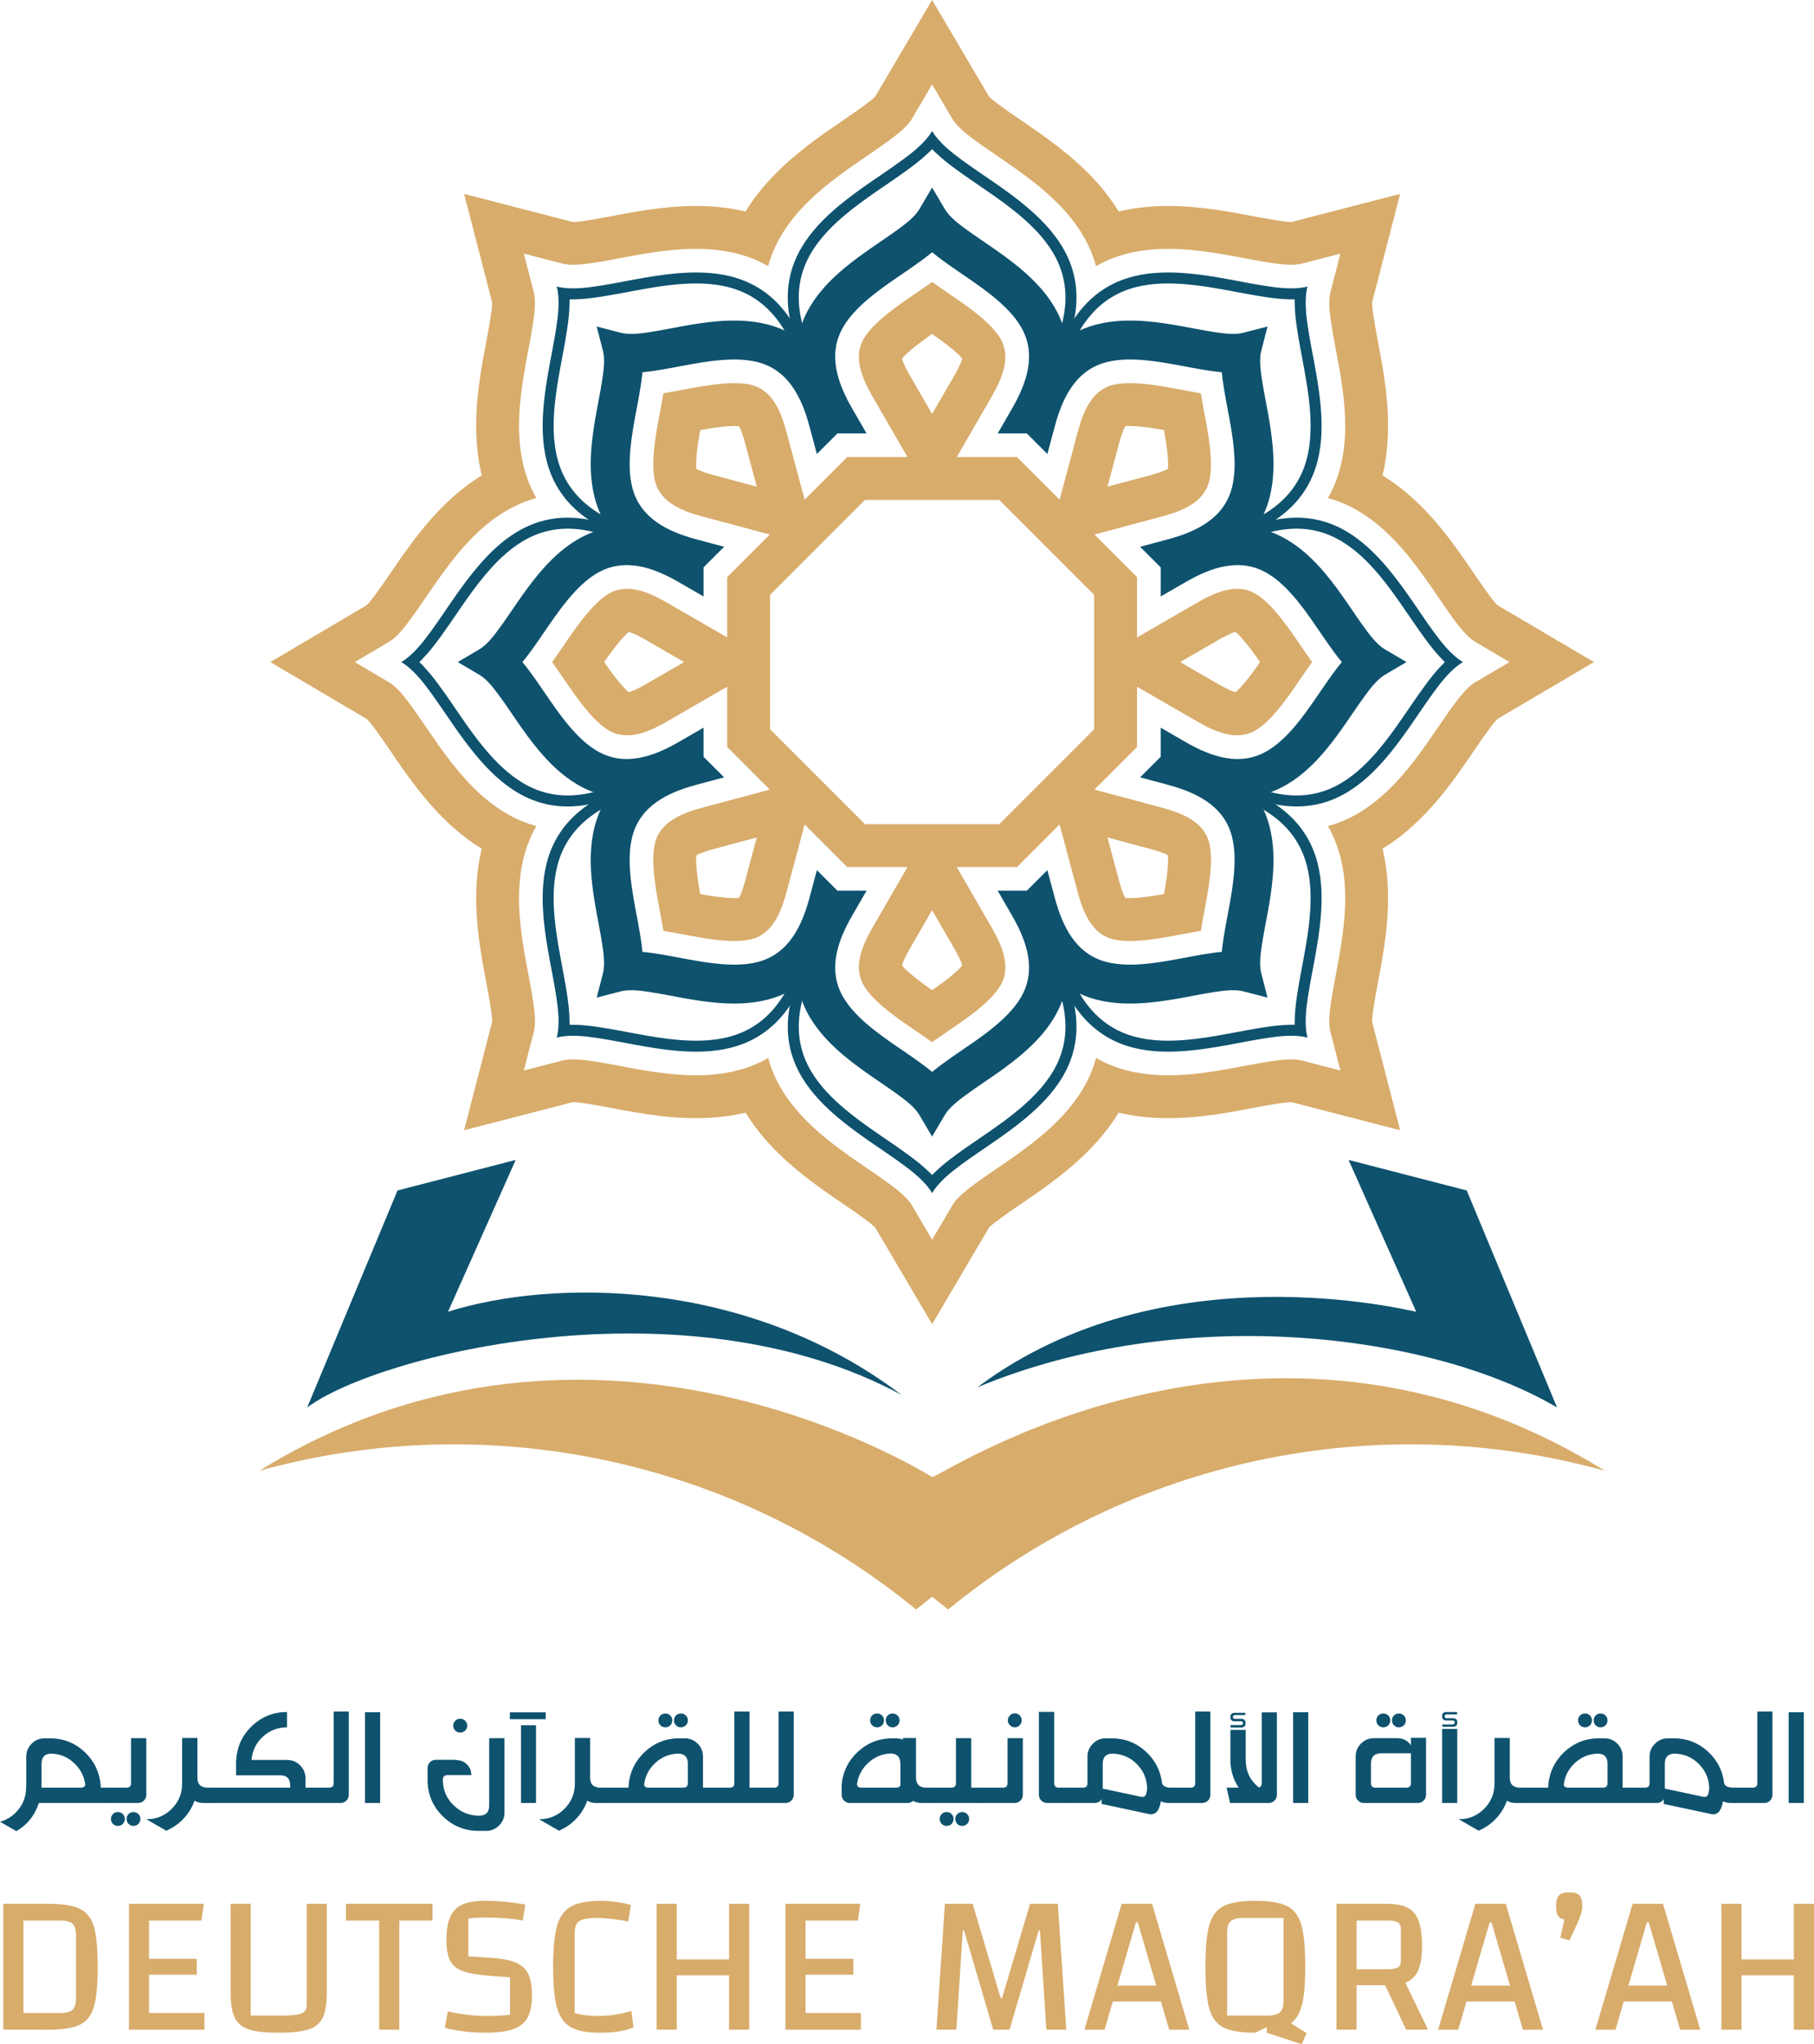 <?xml version="1.0" encoding="UTF-8"?>
<svg xmlns="http://www.w3.org/2000/svg" version="1.1" viewBox="0 0 495.852 558.582">
  <!-- Generator: Adobe Illustrator 28.6.0, SVG Export Plug-In . SVG Version: 1.2.0 Build 709)  -->
  <g>
    <g id="Layer_1">
      <path d="M246.4,381.14c-59.141-31.948-143.203-10.969-162.43,3.462l24.691-59.308,32.303-8.342-18.497,41.478c28.257-8.925,81.517-9.447,123.934,22.71Z" fill="#0e526e" fill-rule="evenodd"/>
      <path d="M259.164,439.801c-1.442-1.18-2.901-2.338-4.371-3.474-1.47,1.136-2.929,2.294-4.371,3.474-50.135-41.042-117.077-55.18-179.525-37.917,92.155-56.953,183.849,1.757,183.896,1.726,1.177.76,89.66-59.965,183.896-1.726-62.448-17.263-129.39-3.125-179.525,37.917h0Z" fill="#d8ac6b" fill-rule="evenodd"/>
      <g>
        <path d="M203.799,57.803c3.593-5.897,8.333-10.895,13.608-15.321,3.314-2.782,6.814-5.315,10.372-7.775,2.73-1.887,5.509-3.716,8.182-5.683.888-.654,2.547-1.818,3.315-2.698L254.793,0l15.517,26.327c.768.88,2.427,2.044,3.315,2.698,2.673,1.967,5.452,3.796,8.182,5.683,3.557,2.459,7.057,4.993,10.372,7.775,5.274,4.426,10.015,9.424,13.608,15.321,6.693-1.624,13.616-1.81,20.456-1.212,4.31.377,8.576,1.06,12.83,1.836,3.265.596,6.523,1.268,9.804,1.767,1.09.166,3.087.516,4.252.437l29.589-7.644-7.644,29.589c-.079,1.166.271,3.162.437,4.252.499,3.281,1.171,6.539,1.767,9.804.776,4.254,1.459,8.52,1.836,12.83.598,6.84.412,13.763-1.212,20.456,5.897,3.593,10.895,8.333,15.321,13.608,2.781,3.314,5.315,6.814,7.774,10.371,1.887,2.73,3.716,5.509,5.683,8.182.654.888,1.818,2.547,2.698,3.315l26.327,15.517-26.327,15.517c-.88.768-2.044,2.427-2.698,3.315-1.967,2.673-3.796,5.452-5.683,8.182-2.459,3.557-4.993,7.057-7.774,10.371-4.426,5.274-9.424,10.015-15.321,13.608,1.624,6.693,1.81,13.616,1.212,20.456-.377,4.31-1.06,8.576-1.836,12.83-.596,3.265-1.268,6.523-1.767,9.804-.166,1.09-.516,3.087-.437,4.252l7.644,29.589-29.589-7.644c-1.166-.079-3.162.271-4.252.437-3.281.499-6.539,1.171-9.804,1.767-4.254.777-8.52,1.459-12.83,1.836-6.84.598-13.763.413-20.456-1.212-3.593,5.897-8.333,10.895-13.608,15.321-3.314,2.781-6.814,5.316-10.371,7.774-2.73,1.887-5.509,3.715-8.182,5.683-.888.654-2.547,1.818-3.315,2.698l-15.517,26.327-15.517-26.327c-.768-.88-2.427-2.044-3.315-2.698-2.673-1.967-5.452-3.796-8.182-5.683-3.557-2.459-7.057-4.993-10.371-7.774-5.274-4.426-10.015-9.424-13.608-15.321-6.693,1.624-13.616,1.81-20.456,1.212-4.31-.377-8.576-1.06-12.83-1.836-3.265-.596-6.523-1.268-9.804-1.767-1.09-.166-3.087-.515-4.252-.437l-29.589,7.644,7.644-29.589c.079-1.166-.271-3.162-.437-4.252-.499-3.281-1.171-6.539-1.767-9.804-.777-4.254-1.459-8.52-1.836-12.83-.598-6.84-.412-13.763,1.212-20.456-5.897-3.593-10.895-8.333-15.321-13.608-2.781-3.314-5.316-6.814-7.774-10.371-1.887-2.73-3.715-5.509-5.683-8.182-.654-.888-1.818-2.547-2.698-3.315l-26.327-15.517,26.327-15.517c.88-.768,2.044-2.427,2.698-3.315,1.967-2.673,3.796-5.452,5.683-8.182,2.459-3.557,4.993-7.057,7.774-10.371,4.426-5.274,9.424-10.015,15.321-13.608-1.624-6.693-1.81-13.616-1.212-20.456.377-4.31,1.06-8.576,1.836-12.83.596-3.265,1.268-6.523,1.767-9.804.166-1.09.516-3.087.437-4.252l-7.644-29.589,29.589,7.644c1.166.079,3.162-.271,4.252-.437,3.281-.499,6.539-1.171,9.804-1.767,4.254-.777,8.52-1.459,12.83-1.836,6.84-.598,13.763-.413,20.456,1.212h0ZM209.981,72.725c.771-2.86,1.965-5.706,3.643-8.521,2.937-4.924,6.946-9.078,11.316-12.746,3.034-2.546,6.246-4.861,9.502-7.111,2.826-1.953,5.697-3.848,8.464-5.884,2.036-1.499,5.015-3.726,6.322-5.943l5.565-9.441,5.565,9.441c1.307,2.217,4.286,4.444,6.322,5.943,2.767,2.036,5.639,3.931,8.464,5.884,3.256,2.251,6.468,4.565,9.502,7.111,4.37,3.667,8.38,7.822,11.316,12.746,1.679,2.815,2.872,5.661,3.643,8.521,2.568-1.477,5.424-2.645,8.601-3.449,5.55-1.403,11.339-1.507,17.015-1.011,3.945.345,7.853.98,11.747,1.69,3.379.617,6.749,1.308,10.146,1.825,2.5.38,6.181.912,8.673.268l10.611-2.741-2.741,10.611c-.644,2.492-.112,6.173.268,8.673.516,3.397,1.208,6.767,1.825,10.146.711,3.894,1.345,7.802,1.69,11.747.496,5.676.392,11.465-1.011,17.015-.803,3.177-1.972,6.034-3.449,8.601,2.86.771,5.706,1.965,8.521,3.643,4.924,2.937,9.078,6.946,12.746,11.316,2.546,3.034,4.861,6.246,7.111,9.502,1.953,2.826,3.848,5.697,5.884,8.464,1.499,2.036,3.726,5.015,5.943,6.322l9.441,5.565-9.441,5.565c-2.217,1.307-4.444,4.286-5.943,6.322-2.036,2.767-3.931,5.639-5.884,8.464-2.251,3.256-4.565,6.468-7.111,9.502-3.667,4.37-7.822,8.38-12.746,11.316-2.815,1.679-5.661,2.872-8.521,3.643,1.477,2.568,2.646,5.424,3.449,8.601,1.403,5.55,1.507,11.339,1.011,17.015-.345,3.945-.98,7.853-1.69,11.747-.617,3.379-1.308,6.749-1.825,10.146-.38,2.5-.912,6.181-.268,8.673l2.741,10.611-10.611-2.741c-2.492-.644-6.173-.112-8.673.268-3.397.516-6.767,1.208-10.146,1.824-3.894.711-7.802,1.345-11.747,1.69-5.676.496-11.465.392-17.015-1.011-3.177-.803-6.034-1.972-8.601-3.449-.771,2.86-1.965,5.706-3.643,8.521-2.937,4.924-6.946,9.078-11.316,12.746-3.034,2.546-6.246,4.861-9.502,7.111-2.826,1.953-5.697,3.848-8.464,5.884-2.036,1.499-5.015,3.726-6.322,5.943l-5.565,9.441-5.565-9.441c-1.307-2.217-4.286-4.444-6.322-5.943-2.767-2.036-5.639-3.931-8.464-5.884-3.256-2.251-6.468-4.565-9.502-7.111-4.37-3.667-8.38-7.822-11.316-12.746-1.679-2.815-2.872-5.661-3.643-8.521-2.568,1.477-5.424,2.645-8.601,3.449-5.55,1.403-11.339,1.507-17.015,1.011-3.945-.345-7.853-.98-11.747-1.69-3.379-.617-6.749-1.308-10.146-1.824-2.5-.38-6.181-.912-8.673-.268l-10.611,2.741,2.741-10.611c.644-2.492.112-6.173-.268-8.673-.516-3.397-1.208-6.767-1.824-10.146-.711-3.894-1.345-7.802-1.69-11.747-.496-5.676-.392-11.465,1.011-17.015.803-3.177,1.972-6.034,3.449-8.601-2.86-.771-5.706-1.965-8.521-3.643-4.924-2.937-9.078-6.946-12.746-11.316-2.546-3.034-4.861-6.246-7.111-9.502-1.953-2.826-3.848-5.697-5.884-8.464-1.499-2.036-3.726-5.015-5.943-6.322l-9.441-5.565,9.441-5.565c2.217-1.307,4.444-4.286,5.943-6.322,2.036-2.767,3.931-5.639,5.884-8.464,2.251-3.256,4.565-6.468,7.111-9.502,3.667-4.37,7.822-8.38,12.746-11.316,2.815-1.679,5.661-2.872,8.521-3.643-1.477-2.568-2.645-5.424-3.449-8.601-1.403-5.55-1.507-11.339-1.011-17.015.345-3.945.98-7.853,1.69-11.747.617-3.379,1.308-6.749,1.824-10.146.38-2.5.912-6.181.268-8.673l-2.741-10.611,10.611,2.741c2.492.644,6.173.112,8.673-.268,3.397-.517,6.767-1.208,10.146-1.825,3.894-.711,7.802-1.345,11.747-1.69,5.676-.496,11.465-.392,17.015,1.011,3.177.803,6.034,1.972,8.601,3.449h0ZM198.774,157.708v16.466l-16.466-9.508c-4.69-2.708-10.735-5.509-15.913-2.421-2.28,1.36-4.307,3.481-6.002,5.501-3.457,4.119-6.319,8.784-9.462,13.166,3.143,4.382,6.005,9.046,9.462,13.166,1.696,2.02,3.723,4.142,6.002,5.501,5.178,3.088,11.223.287,15.913-2.421l16.466-9.508v16.466l11.642,11.643-18.365,4.92c-5.232,1.402-11.487,3.696-12.965,9.541-.651,2.575-.584,5.505-.354,8.134.468,5.357,1.743,10.679,2.619,16,5.321.876,10.643,2.151,16,2.619,2.63.23,5.559.297,8.134-.354,5.845-1.478,8.139-7.733,9.541-12.965l4.92-18.365,11.643,11.642h16.466l-9.508,16.466c-2.708,4.69-5.509,10.735-2.421,15.913,1.36,2.28,3.481,4.307,5.501,6.002,4.12,3.457,8.784,6.319,13.166,9.462,4.382-3.143,9.046-6.005,13.166-9.462,2.02-1.696,4.141-3.723,5.501-6.002,3.088-5.178.287-11.223-2.421-15.913l-9.508-16.466h16.466l11.643-11.642,4.92,18.365c1.402,5.232,3.695,11.487,9.541,12.965,2.575.651,5.505.584,8.134.354,5.357-.468,10.679-1.743,16-2.619.876-5.321,2.151-10.643,2.619-16,.23-2.63.297-5.559-.355-8.134-1.478-5.845-7.733-8.139-12.965-9.541l-18.365-4.92,11.642-11.643v-16.466l16.466,9.508c4.69,2.708,10.735,5.509,15.913,2.421,2.28-1.36,4.307-3.481,6.002-5.501,3.457-4.119,6.319-8.784,9.462-13.166-3.143-4.382-6.005-9.046-9.462-13.166-1.696-2.02-3.723-4.141-6.002-5.501-5.178-3.088-11.223-.287-15.913,2.421l-16.466,9.508v-16.466l-11.642-11.643,18.365-4.92c5.232-1.402,11.487-3.696,12.965-9.541.651-2.575.584-5.505.355-8.134-.468-5.357-1.743-10.679-2.619-16-5.321-.876-10.643-2.151-16-2.619-2.63-.23-5.559-.297-8.134.355-5.845,1.478-8.139,7.733-9.541,12.965l-4.92,18.365-11.643-11.642h-16.466l9.508-16.466c2.708-4.69,5.509-10.735,2.421-15.913-1.36-2.28-3.481-4.307-5.501-6.002-4.119-3.457-8.784-6.319-13.166-9.462-4.382,3.143-9.046,6.005-13.166,9.462-2.02,1.696-4.141,3.723-5.501,6.002-3.088,5.178-.287,11.223,2.421,15.913l9.508,16.466h-16.466l-11.643,11.642-4.92-18.365c-1.402-5.232-3.696-11.487-9.541-12.965-2.575-.651-5.505-.584-8.134-.355-5.357.468-10.679,1.743-16,2.619-.876,5.321-2.151,10.643-2.619,16-.23,2.63-.297,5.559.354,8.134,1.478,5.845,7.733,8.139,12.965,9.541l18.365,4.92-11.642,11.643h0ZM165.149,180.912c1.344,1.943,2.725,3.851,4.22,5.632.602.718,1.611,1.886,2.503,2.599,1.348-.318,3.717-1.638,4.576-2.134l10.56-6.098-10.56-6.098c-.859-.496-3.227-1.816-4.576-2.134-.892.713-1.901,1.881-2.503,2.599-1.495,1.781-2.876,3.69-4.22,5.632h0ZM210.493,167.351v31.911l12.975,12.976,12.976,12.975h36.7l12.975-12.975,12.975-12.976v-36.7l-12.975-12.975-12.975-12.975h-36.7l-12.976,12.975-12.975,12.975v4.789h0ZM206.862,228.843l-11.778,3.155c-.958.257-3.567.999-4.745,1.727-.127,1.135-.014,2.673.068,3.608.202,2.316.575,4.643.999,6.966,2.324.424,4.65.797,6.966.999.935.082,2.473.194,3.608.068.728-1.178,1.47-3.787,1.727-4.745l3.155-11.778h0ZM254.793,248.697l-6.098,10.56c-.496.859-1.815,3.227-2.134,4.576.713.892,1.881,1.901,2.599,2.503,1.781,1.495,3.69,2.876,5.633,4.22,1.943-1.344,3.851-2.725,5.632-4.22.718-.602,1.886-1.611,2.599-2.503-.318-1.348-1.638-3.717-2.134-4.576l-6.098-10.56h0ZM302.724,228.843l3.155,11.778c.257.958.999,3.567,1.727,4.745,1.135.127,2.673.014,3.608-.068,2.316-.202,4.643-.575,6.967-.999.424-2.324.796-4.65.999-6.966.082-.935.195-2.473.068-3.608-1.178-.728-3.787-1.47-4.745-1.727l-11.778-3.155h0ZM322.578,180.912l10.56,6.098c.859.496,3.227,1.815,4.576,2.134.892-.713,1.901-1.881,2.503-2.599,1.495-1.781,2.876-3.69,4.22-5.632-1.344-1.943-2.725-3.852-4.22-5.632-.603-.718-1.611-1.886-2.503-2.599-1.348.318-3.717,1.638-4.576,2.134l-10.56,6.098h0ZM302.724,132.981l11.778-3.155c.958-.257,3.567-.999,4.745-1.727.127-1.135.014-2.673-.068-3.608-.202-2.316-.575-4.643-.999-6.967-2.324-.424-4.65-.796-6.967-.999-.935-.082-2.473-.195-3.608-.068-.728,1.178-1.47,3.787-1.727,4.745l-3.155,11.778h0ZM254.793,113.127l6.098-10.56c.496-.859,1.815-3.227,2.134-4.576-.713-.892-1.881-1.901-2.599-2.503-1.781-1.495-3.69-2.876-5.632-4.22-1.943,1.344-3.851,2.725-5.633,4.22-.718.603-1.886,1.611-2.599,2.503.318,1.348,1.638,3.717,2.134,4.576l6.098,10.56h0ZM206.862,132.981l-3.155-11.778c-.257-.958-.999-3.567-1.727-4.745-1.135-.127-2.673-.014-3.608.068-2.316.203-4.643.575-6.966.999-.424,2.324-.797,4.65-.999,6.967-.082.935-.195,2.473-.068,3.608,1.178.728,3.787,1.47,4.745,1.727l11.778,3.155h0Z" fill="#d8ac6b" fill-rule="evenodd"/>
        <path d="M166.239,144.232c-1.648-2.436-2.923-5.23-3.733-8.435-1.139-4.506-1.214-9.209-.811-13.816.285-3.266.812-6.501,1.4-9.724.519-2.847,1.101-5.685,1.536-8.546.354-2.326.795-5.498.197-7.813l-1.724-6.675,6.675,1.724c2.315.598,5.487.157,7.813-.197,2.861-.435,5.699-1.017,8.546-1.537,3.223-.588,6.459-1.115,9.724-1.4,4.608-.403,9.31-.328,13.816.811,3.204.81,5.998,2.085,8.435,3.733.557-2.888,1.631-5.766,3.324-8.604,2.382-3.995,5.651-7.368,9.196-10.343,2.511-2.107,5.171-4.023,7.866-5.886,2.38-1.646,4.798-3.241,7.129-4.957,1.895-1.395,4.45-3.325,5.664-5.385l3.5-5.939,3.5,5.939c1.214,2.06,3.769,3.991,5.664,5.385,2.331,1.715,4.749,3.311,7.129,4.957,2.695,1.863,5.355,3.778,7.866,5.886,3.545,2.975,6.813,6.349,9.196,10.343,1.693,2.839,2.767,5.716,3.324,8.604,2.436-1.648,5.23-2.923,8.435-3.733,4.506-1.139,9.209-1.214,13.816-.811,3.265.285,6.501.812,9.724,1.4,2.847.52,5.685,1.101,8.546,1.537,2.327.354,5.498.795,7.813.197l6.675-1.724-1.724,6.675c-.598,2.315-.157,5.487.197,7.813.435,2.861,1.017,5.699,1.536,8.546.588,3.223,1.115,6.459,1.4,9.724.403,4.608.328,9.31-.811,13.816-.81,3.204-2.085,5.998-3.733,8.435,2.888.557,5.766,1.631,8.604,3.324,3.995,2.382,7.368,5.65,10.343,9.196,2.107,2.511,4.023,5.171,5.886,7.866,1.645,2.38,3.241,4.798,4.957,7.129,1.395,1.895,3.325,4.45,5.385,5.664l5.939,3.5-5.939,3.5c-2.06,1.214-3.991,3.769-5.385,5.664-1.715,2.331-3.311,4.749-4.957,7.129-1.863,2.695-3.779,5.355-5.886,7.866-2.975,3.545-6.349,6.814-10.343,9.196-2.839,1.693-5.716,2.767-8.604,3.324,1.648,2.437,2.923,5.23,3.733,8.435,1.139,4.506,1.214,9.209.811,13.816-.285,3.265-.812,6.501-1.4,9.724-.519,2.847-1.101,5.685-1.536,8.546-.354,2.327-.795,5.498-.197,7.813l1.724,6.675-6.675-1.724c-2.315-.598-5.487-.157-7.813.197-2.861.435-5.699,1.017-8.546,1.536-3.223.588-6.459,1.115-9.724,1.4-4.608.403-9.31.328-13.816-.811-3.204-.81-5.998-2.085-8.435-3.733-.557,2.888-1.631,5.766-3.324,8.604-2.382,3.995-5.651,7.368-9.196,10.343-2.511,2.107-5.171,4.023-7.866,5.886-2.38,1.646-4.798,3.241-7.129,4.957-1.895,1.395-4.45,3.325-5.664,5.385l-3.5,5.939-3.5-5.939c-1.214-2.06-3.769-3.991-5.664-5.385-2.331-1.715-4.749-3.311-7.129-4.957-2.695-1.863-5.355-3.779-7.866-5.886-3.545-2.975-6.814-6.349-9.196-10.343-1.693-2.839-2.767-5.716-3.324-8.604-2.436,1.648-5.23,2.923-8.435,3.733-4.506,1.139-9.209,1.214-13.816.811-3.265-.285-6.501-.812-9.724-1.4-2.847-.519-5.685-1.101-8.546-1.536-2.327-.354-5.498-.795-7.813-.197l-6.675,1.724,1.724-6.675c.598-2.315.157-5.487-.197-7.813-.435-2.861-1.017-5.699-1.536-8.546-.588-3.223-1.115-6.459-1.4-9.724-.403-4.608-.328-9.31.811-13.816.81-3.204,2.085-5.998,3.733-8.435-2.888-.557-5.765-1.631-8.604-3.324-3.995-2.382-7.368-5.651-10.343-9.196-2.107-2.511-4.023-5.171-5.886-7.866-1.646-2.38-3.241-4.798-4.957-7.129-1.395-1.895-3.325-4.45-5.385-5.664l-5.939-3.5,5.939-3.5c2.06-1.214,3.991-3.769,5.385-5.664,1.715-2.331,3.311-4.749,4.957-7.129,1.863-2.695,3.779-5.355,5.886-7.866,2.975-3.545,6.349-6.814,10.343-9.196,2.839-1.693,5.716-2.767,8.604-3.324h0ZM192.315,155.033v7.953l-6.776-3.913c-6.971-4.025-14.948-6.85-22.452-2.375-2.937,1.752-5.455,4.291-7.642,6.897-3.813,4.544-6.909,9.687-10.423,14.462-.715.972-1.448,1.93-2.219,2.856.771.926,1.504,1.884,2.219,2.856,3.514,4.775,6.61,9.918,10.423,14.462,2.186,2.606,4.705,5.145,7.642,6.897,7.504,4.475,15.481,1.65,22.452-2.375l6.776-3.913v7.953l5.623,5.623-7.558,2.025c-7.775,2.083-15.414,5.726-17.555,14.197-.839,3.318-.823,6.89-.527,10.28.517,5.909,1.964,11.735,2.856,17.596.182,1.193.341,2.389.45,3.589,1.2.109,2.396.269,3.589.45,5.861.892,11.687,2.339,17.596,2.856,3.39.296,6.962.312,10.28-.527,8.47-2.142,12.114-9.78,14.197-17.555l2.025-7.558,5.623,5.623h7.953l-3.913,6.776c-4.025,6.971-6.85,14.948-2.375,22.452,1.752,2.937,4.291,5.455,6.897,7.642,4.544,3.813,9.687,6.909,14.462,10.423.972.715,1.93,1.448,2.856,2.219.926-.771,1.884-1.504,2.856-2.219,4.775-3.514,9.918-6.61,14.462-10.423,2.606-2.186,5.145-4.705,6.897-7.642,4.475-7.504,1.65-15.481-2.375-22.452l-3.913-6.776h7.953l5.623-5.623,2.025,7.558c2.083,7.775,5.727,15.414,14.197,17.555,3.318.839,6.89.823,10.28.527,5.909-.517,11.735-1.964,17.596-2.856,1.193-.182,2.389-.341,3.589-.45.109-1.2.268-2.396.45-3.589.892-5.861,2.339-11.687,2.856-17.596.296-3.39.312-6.962-.527-10.28-2.142-8.47-9.78-12.114-17.555-14.197l-7.558-2.025,5.623-5.623v-7.953l6.776,3.913c6.971,4.025,14.948,6.85,22.452,2.375,2.937-1.752,5.455-4.291,7.642-6.897,3.813-4.544,6.909-9.687,10.423-14.462.715-.972,1.448-1.93,2.219-2.856-.771-.926-1.504-1.884-2.219-2.856-3.514-4.775-6.61-9.918-10.423-14.462-2.186-2.606-4.705-5.145-7.642-6.897-7.504-4.475-15.481-1.65-22.452,2.375l-6.776,3.913v-7.953l-5.623-5.623,7.558-2.025c7.775-2.083,15.414-5.727,17.555-14.197.839-3.318.823-6.89.527-10.28-.517-5.909-1.964-11.735-2.856-17.596-.182-1.193-.341-2.389-.45-3.589-1.2-.109-2.396-.269-3.589-.45-5.861-.892-11.687-2.339-17.596-2.856-3.39-.296-6.962-.312-10.28.527-8.47,2.142-12.114,9.78-14.197,17.555l-2.025,7.558-5.623-5.623h-7.953l3.913-6.776c4.025-6.971,6.85-14.948,2.375-22.452-1.752-2.937-4.291-5.455-6.897-7.642-4.544-3.813-9.687-6.909-14.462-10.423-.972-.715-1.93-1.448-2.856-2.219-.926.771-1.884,1.504-2.856,2.219-4.775,3.514-9.919,6.61-14.462,10.423-2.606,2.186-5.145,4.705-6.897,7.642-4.475,7.504-1.65,15.481,2.375,22.452l3.913,6.776h-7.953l-5.623,5.623-2.025-7.558c-2.083-7.775-5.726-15.414-14.197-17.555-3.318-.839-6.89-.823-10.28-.527-5.909.517-11.735,1.964-17.596,2.856-1.193.182-2.389.341-3.589.45-.109,1.2-.269,2.395-.45,3.589-.892,5.861-2.339,11.687-2.856,17.596-.296,3.39-.312,6.962.527,10.28,2.142,8.47,9.78,12.114,17.555,14.197l7.558,2.025-5.623,5.623h0Z" fill="#0e526e" fill-rule="evenodd"/>
        <path d="M221.555,101.547h3.462l-.469-.813c-5.753-9.965-9.12-21.082-2.798-31.684,2.378-3.987,5.735-7.376,9.272-10.344,5.525-4.637,11.696-8.357,17.492-12.622,1.849-1.361,3.671-2.784,5.319-4.386l.96-.933.96.933c1.648,1.602,3.47,3.025,5.319,4.386,5.796,4.265,11.967,7.986,17.492,12.622,3.538,2.969,6.895,6.357,9.272,10.344,6.323,10.602,2.956,21.719-2.798,31.684l-.469.813h3.462c6.096-10.824,9.143-22.7,2.383-34.035-2.552-4.28-6.123-7.919-9.921-11.107-2.878-2.415-5.934-4.611-9.023-6.746-2.876-1.988-5.804-3.923-8.62-5.995-2.673-1.967-6.161-4.646-8.058-7.866-1.898,3.22-5.385,5.898-8.058,7.866-2.816,2.072-5.743,4.006-8.62,5.995-3.089,2.135-6.145,4.331-9.023,6.746-3.798,3.187-7.369,6.827-9.921,11.107-6.76,11.335-3.713,23.211,2.383,34.035h0Z" fill="#0e526e" fill-rule="evenodd"/>
        <path d="M287.41,101.29l2.448,2.448.243-.907c2.978-11.115,8.458-21.356,20.426-24.382,4.501-1.138,9.271-1.16,13.871-.758,7.185.628,14.179,2.361,21.294,3.443,2.269.345,4.565.627,6.862.659l1.338.019.019,1.338c.033,2.298.314,4.593.659,6.862,1.082,7.114,2.815,14.109,3.443,21.294.402,4.601.38,9.37-.758,13.871-3.026,11.968-13.267,17.447-24.382,20.426l-.907.243,2.448,2.448c11.965-3.343,22.517-9.586,25.752-22.381,1.221-4.831,1.27-9.93.838-14.869-.327-3.743-.936-7.456-1.61-11.15-.628-3.44-1.33-6.878-1.856-10.334-.499-3.282-1.071-7.642-.136-11.26-3.618.935-7.978.363-11.26-.136-3.457-.526-6.894-1.228-10.334-1.856-3.694-.674-7.407-1.283-11.15-1.61-4.939-.432-10.038-.383-14.869.838-12.795,3.235-19.038,13.787-22.381,25.752h0Z" fill="#0e526e" fill-rule="evenodd"/>
        <path d="M334.158,147.674v3.462l.813-.469c9.965-5.753,21.082-9.12,31.684-2.798,3.987,2.378,7.376,5.735,10.344,9.272,4.637,5.525,8.357,11.696,12.622,17.492,1.361,1.849,2.784,3.671,4.386,5.319l.933.96-.933.96c-1.602,1.648-3.025,3.47-4.386,5.319-4.265,5.796-7.986,11.967-12.622,17.492-2.969,3.538-6.357,6.895-10.344,9.272-10.602,6.323-21.719,2.956-31.684-2.798l-.813-.469v3.462c10.824,6.096,22.7,9.143,34.035,2.383,4.28-2.552,7.919-6.123,11.107-9.921,2.415-2.878,4.611-5.934,6.746-9.023,1.988-2.876,3.923-5.804,5.995-8.62,1.967-2.673,4.646-6.161,7.866-8.058-3.22-1.898-5.898-5.385-7.866-8.058-2.072-2.816-4.006-5.743-5.995-8.62-2.135-3.089-4.331-6.145-6.746-9.023-3.187-3.798-6.827-7.369-11.107-9.921-11.335-6.76-23.211-3.713-34.035,2.383h0Z" fill="#0e526e" fill-rule="evenodd"/>
        <path d="M334.416,213.529l-2.448,2.448.907.243c11.115,2.978,21.356,8.458,24.382,20.426,1.138,4.501,1.16,9.271.758,13.871-.628,7.185-2.361,14.18-3.443,21.294-.345,2.269-.627,4.565-.659,6.862l-.019,1.338-1.338.019c-2.298.033-4.593.314-6.862.659-7.114,1.082-14.109,2.815-21.294,3.443-4.601.402-9.371.38-13.871-.758-11.968-3.026-17.447-13.267-20.426-24.382l-.243-.906-2.448,2.448c3.343,11.965,9.586,22.517,22.381,25.752,4.831,1.221,9.93,1.27,14.869.838,3.743-.327,7.456-.936,11.15-1.61,3.44-.628,6.878-1.33,10.334-1.856,3.281-.499,7.642-1.071,11.26-.136-.935-3.618-.363-7.978.136-11.26.526-3.457,1.228-6.894,1.856-10.334.674-3.694,1.283-7.407,1.61-11.15.432-4.939.383-10.038-.838-14.869-3.235-12.795-13.787-19.038-25.752-22.381h0Z" fill="#0e526e" fill-rule="evenodd"/>
        <path d="M288.031,260.277h-3.462l.469.813c5.753,9.965,9.12,21.082,2.798,31.684-2.378,3.987-5.735,7.376-9.272,10.344-5.525,4.637-11.696,8.357-17.492,12.622-1.849,1.361-3.671,2.784-5.319,4.386l-.96.933-.96-.933c-1.648-1.602-3.47-3.025-5.319-4.386-5.796-4.265-11.967-7.986-17.492-12.622-3.538-2.969-6.895-6.357-9.272-10.344-6.323-10.602-2.956-21.719,2.798-31.684l.469-.813h-3.462c-6.096,10.824-9.143,22.7-2.383,34.035,2.552,4.28,6.123,7.919,9.921,11.107,2.878,2.415,5.934,4.611,9.023,6.746,2.876,1.988,5.804,3.923,8.62,5.995,2.673,1.967,6.161,4.646,8.058,7.866,1.898-3.22,5.385-5.898,8.058-7.866,2.816-2.072,5.743-4.006,8.62-5.995,3.089-2.135,6.145-4.331,9.023-6.746,3.798-3.187,7.369-6.827,9.921-11.107,6.76-11.335,3.713-23.211-2.383-34.035h0Z" fill="#0e526e" fill-rule="evenodd"/>
        <path d="M222.177,260.535l-2.448-2.448-.243.906c-2.978,11.115-8.458,21.357-20.426,24.382-4.501,1.138-9.271,1.16-13.871.758-7.185-.628-14.18-2.361-21.294-3.443-2.269-.345-4.564-.627-6.862-.659l-1.338-.019-.019-1.338c-.033-2.298-.314-4.593-.659-6.862-1.082-7.114-2.815-14.109-3.443-21.294-.402-4.601-.38-9.37.758-13.871,3.026-11.968,13.267-17.447,24.382-20.426l.906-.243-2.448-2.448c-11.965,3.343-22.517,9.586-25.752,22.381-1.221,4.831-1.27,9.93-.838,14.869.327,3.743.936,7.456,1.61,11.15.628,3.44,1.33,6.878,1.856,10.334.499,3.282,1.071,7.642.136,11.26,3.618-.935,7.978-.363,11.26.136,3.457.526,6.894,1.228,10.334,1.856,3.694.674,7.407,1.283,11.15,1.61,4.939.432,10.038.383,14.869-.838,12.795-3.235,19.038-13.787,22.381-25.752h0Z" fill="#0e526e" fill-rule="evenodd"/>
        <path d="M175.428,214.15v-3.462l-.813.469c-9.965,5.753-21.082,9.12-31.684,2.798-3.987-2.378-7.376-5.735-10.344-9.272-4.637-5.525-8.357-11.696-12.622-17.492-1.361-1.849-2.784-3.671-4.386-5.319l-.933-.96.933-.96c1.602-1.648,3.025-3.47,4.386-5.319,4.265-5.796,7.986-11.967,12.622-17.492,2.969-3.538,6.357-6.895,10.344-9.272,10.602-6.323,21.719-2.956,31.684,2.798l.813.469v-3.462c-10.824-6.096-22.7-9.143-34.035-2.383-4.28,2.552-7.919,6.123-11.107,9.921-2.415,2.878-4.611,5.934-6.746,9.023-1.988,2.876-3.923,5.804-5.995,8.62-1.967,2.673-4.646,6.161-7.866,8.058,3.22,1.898,5.898,5.385,7.866,8.058,2.072,2.816,4.006,5.743,5.995,8.62,2.135,3.088,4.331,6.145,6.746,9.023,3.187,3.798,6.827,7.369,11.107,9.921,11.335,6.76,23.211,3.713,34.035-2.383h0Z" fill="#0e526e" fill-rule="evenodd"/>
        <path d="M175.171,148.296l2.448-2.448-.906-.243c-11.115-2.978-21.357-8.458-24.382-20.426-1.138-4.501-1.16-9.271-.758-13.871.628-7.185,2.361-14.179,3.443-21.294.345-2.269.627-4.565.659-6.862l.019-1.338,1.338-.019c2.298-.033,4.593-.314,6.862-.659,7.114-1.082,14.109-2.815,21.294-3.443,4.601-.402,9.37-.38,13.871.758,11.968,3.026,17.447,13.267,20.426,24.382l.243.907,2.448-2.448c-3.343-11.965-9.586-22.517-22.381-25.752-4.831-1.221-9.93-1.27-14.869-.838-3.743.327-7.456.936-11.15,1.61-3.44.628-6.877,1.33-10.334,1.856-3.282.499-7.642,1.071-11.26.136.935,3.618.363,7.978-.136,11.26-.526,3.457-1.228,6.894-1.856,10.334-.674,3.694-1.283,7.407-1.61,11.15-.432,4.939-.383,10.038.838,14.869,3.235,12.795,13.787,19.038,25.752,22.381h0Z" fill="#0e526e" fill-rule="evenodd"/>
      </g>
      <path d="M425.617,384.602c-34.305-20.249-102.267-28.862-158.447-5.526,50.862-38.1,118.304-20.812,119.951-20.645l-18.497-41.478,32.303,8.342,24.691,59.308Z" fill="#0e526e" fill-rule="evenodd"/>
      <g>
        <path d="M29.155,492.667H10.617c-1.073,3.365-3.119,5.933-6.135,7.702l-4.482-2.567c2.088-.581,3.8-1.733,5.135-3.459,1.334-1.727,2.001-3.691,2.001-5.896v-.044h.043v-8.398c0-1.363.485-2.538,1.458-3.524.971-.986,2.154-1.479,3.546-1.479h1.74c3.568.059,6.643,1.306,9.226,3.742,2.582,2.437,4.032,5.425,4.351,8.964v.174c0,.059.007.16.022.305.014.146.021.247.021.305h1.61v4.178ZM11.357,488.489h10.749c.696,0,1.102-.275,1.218-.826-.319-2.35-1.364-4.337-3.133-5.962-1.77-1.624-3.844-2.465-6.222-2.523-1.741.029-2.611.957-2.611,2.784v6.527Z" fill="#0e526e"/>
        <path d="M37.771,492.667h-9.53v-4.178h6.31c.841,0,1.262-.405,1.262-1.218v-12.315h4.178v15.491c0,.609-.218,1.132-.653,1.567-.435.435-.958.652-1.566.652ZM32.245,498.933c-.552,0-1.009-.182-1.371-.544-.363-.363-.544-.82-.544-1.371,0-.522.181-.965.544-1.327.362-.363.819-.544,1.371-.544.522,0,.964.181,1.327.544s.544.805.544,1.327c0,.551-.182,1.008-.544,1.371-.363.362-.805.544-1.327.544ZM38.38,497.018c0,.551-.189,1.008-.565,1.371-.377.362-.827.544-1.349.544s-.965-.182-1.327-.544-.544-.82-.544-1.371c0-.522.181-.965.544-1.327.362-.363.805-.544,1.327-.544s.972.181,1.349.544c.376.362.565.805.565,1.327Z" fill="#0e526e"/>
        <path d="M58.789,492.667h-3.307c-.812,0-1.582-.202-2.306-.609-.668,1.856-1.675,3.496-3.024,4.917s-2.923,2.509-4.721,3.264l-5.353-3.089v-.044c2.698,0,4.989-.95,6.875-2.851,1.885-1.899,2.828-4.184,2.828-6.854v-12.488h4.178v10.922c.028,1.771.972,2.654,2.828,2.654h2.002v4.178Z" fill="#0e526e"/>
        <path d="M85.376,492.667h-27.458v-4.178h21.409v-.609c0-1.855-.929-2.784-2.785-2.784h-12.01v-4.178h.043c.203-3.655,1.639-6.752,4.308-9.29s5.846-3.808,9.53-3.808h.043v4.177h-.043c-2.523,0-4.714.856-6.571,2.567-1.856,1.713-2.887,3.83-3.089,6.354h9.748c1.392,0,2.574.493,3.546,1.479.972.986,1.458,2.161,1.458,3.524v2.567h1.871v4.178Z" fill="#0e526e"/>
        <path d="M93.122,492.667h-8.268v-4.178h5.091c.841,0,1.262-.405,1.262-1.218v-19.582h4.134v22.758c0,.609-.217,1.132-.653,1.567-.435.435-.957.652-1.566.652Z" fill="#0e526e"/>
        <path d="M103.914,492.667h-4.134v-24.804h4.134v24.804Z" fill="#0e526e"/>
        <path d="M132.894,500.282h-2.219c-3.742-.029-6.948-1.349-9.617-3.96-2.669-2.611-4.062-5.772-4.177-9.486v-3.698c0-.639.217-1.176.652-1.61.436-.436.958-.653,1.567-.653h5.265v.044c1.305,0,2.335.349,3.089,1.044.754.696,1.175,1.393,1.262,2.089l.174,1.001h-6.571c-.841,0-1.262.421-1.262,1.262v.131c0,2.641.958,4.903,2.872,6.788,1.915,1.886,4.206,2.857,6.875,2.916h.131c1.856,0,2.785-.943,2.785-2.829v-18.363h4.178v20.365c0,1.363-.494,2.531-1.479,3.503-.987.972-2.162,1.458-3.525,1.458ZM127.716,471.562c0,.522-.189.965-.565,1.327-.377.363-.827.544-1.349.544s-.972-.181-1.349-.544c-.377-.362-.565-.805-.565-1.327,0-.551.188-1.008.565-1.371.377-.362.827-.544,1.349-.544s.972.182,1.349.544c.376.363.565.82.565,1.371Z" fill="#0e526e"/>
        <path d="M149.169,469.778h-9.791v-1.871h9.791v1.871ZM146.515,492.667h-4.09v-21.235h4.09v21.235Z" fill="#0e526e"/>
        <path d="M166.14,492.667h-3.307c-.812,0-1.582-.202-2.306-.609-.668,1.856-1.675,3.496-3.024,4.917s-2.923,2.509-4.721,3.264l-5.353-3.089v-.044c2.698,0,4.989-.95,6.875-2.851,1.885-1.899,2.828-4.184,2.828-6.854v-12.488h4.178v10.922c.028,1.771.972,2.654,2.828,2.654h2.002v4.178Z" fill="#0e526e"/>
        <path d="M194.903,492.667h-29.633v-4.178h6.527c.029-.145.043-.348.043-.609v-.174c.319-3.539,1.777-6.527,4.374-8.964,2.596-2.437,5.679-3.684,9.247-3.742h1.74c1.363,0,2.531.486,3.503,1.458.972.972,1.458,2.153,1.458,3.546v8.485h2.741v4.178ZM188.028,487.227v-5.266c0-1.827-.871-2.755-2.611-2.784-2.408.059-4.497.899-6.266,2.523-1.77,1.625-2.8,3.612-3.089,5.962.087.551.493.826,1.218.826h9.486c.841,0,1.262-.42,1.262-1.262ZM181.892,471.997c-.551,0-1.008-.181-1.371-.544-.363-.362-.544-.819-.544-1.37,0-.522.181-.964.544-1.327s.819-.544,1.371-.544c.522,0,.964.182,1.327.544.362.363.544.805.544,1.327,0,.551-.182,1.008-.544,1.37s-.805.544-1.327.544ZM188.028,470.083c0,.551-.189,1.008-.566,1.37-.377.363-.827.544-1.349.544s-.965-.181-1.327-.544c-.363-.362-.544-.819-.544-1.37,0-.522.181-.964.544-1.327.362-.362.805-.544,1.327-.544s.972.182,1.349.544c.376.363.566.805.566,1.327Z" fill="#0e526e"/>
        <path d="M207.043,492.667h-12.663v-4.178h5.091c.841,0,1.262-.405,1.262-1.218v-19.582h4.134v20.8h2.176v4.178Z" fill="#0e526e"/>
        <path d="M214.746,492.667h-8.268v-4.178h5.091c.841,0,1.262-.405,1.262-1.218v-19.582h4.134v22.758c0,.609-.217,1.132-.653,1.567-.435.435-.957.652-1.566.652Z" fill="#0e526e"/>
        <path d="M254.605,492.667h-2.785c-.783,0-1.523-.188-2.219-.565-.435.377-.929.565-1.479.565h-15.839c-.609,0-1.131-.218-1.567-.652-.435-.436-.652-.958-.652-1.567v-2.784c.319-3.51,1.762-6.477,4.33-8.899,2.567-2.422,5.62-3.677,9.16-3.764h1.349c.638,0,1.276.116,1.915.348v-.435h3.568v10.748c0,1.886.942,2.828,2.829,2.828h1.392v4.178ZM246.12,487.793v-5.831c0-1.798-.856-2.741-2.567-2.828-2.379.087-4.446.936-6.201,2.546-1.755,1.61-2.792,3.59-3.111,5.939.116.581.522.87,1.218.87h9.486c.667,0,1.059-.231,1.175-.696ZM239.767,471.997c-.551,0-1.008-.181-1.371-.544-.363-.362-.544-.819-.544-1.37,0-.522.181-.964.544-1.327s.819-.544,1.371-.544c.522,0,.964.182,1.327.544.362.363.544.805.544,1.327,0,.551-.182,1.008-.544,1.37-.363.363-.805.544-1.327.544ZM245.902,470.083c0,.551-.189,1.008-.566,1.37-.377.363-.827.544-1.349.544s-.964-.181-1.327-.544c-.363-.362-.544-.819-.544-1.37,0-.522.181-.964.544-1.327.363-.362.805-.544,1.327-.544s.972.182,1.349.544c.377.363.566.805.566,1.327Z" fill="#0e526e"/>
        <path d="M268.748,492.667h-15.013v-4.178h6.31c.84,0,1.262-.405,1.262-1.218v-12.315h4.178v13.533h3.264v4.178ZM258.783,498.933c-.553,0-1.01-.182-1.371-.544-.363-.363-.545-.82-.545-1.371,0-.522.182-.965.545-1.327.361-.363.818-.544,1.371-.544.521,0,.963.181,1.326.544.363.362.545.805.545,1.327,0,.551-.182,1.008-.545,1.371-.363.362-.805.544-1.326.544ZM264.918,497.018c0,.551-.189,1.008-.566,1.371-.377.362-.826.544-1.348.544s-.965-.182-1.328-.544c-.363-.363-.543-.82-.543-1.371,0-.522.18-.965.543-1.327.363-.363.805-.544,1.328-.544s.971.181,1.348.544c.377.362.566.805.566,1.327Z" fill="#0e526e"/>
        <path d="M277.363,492.667h-9.529v-4.178h6.31c.841,0,1.262-.405,1.262-1.218v-12.315h4.178v15.491c0,.609-.218,1.132-.653,1.567s-.957.652-1.566.652ZM278.713,471.432c-.349.378-.783.565-1.306.565s-.973-.188-1.35-.565c-.377-.377-.565-.826-.565-1.349s.188-.972.565-1.35c.377-.376.827-.565,1.35-.565s.964.189,1.327.565c.362.378.544.827.544,1.35s-.189.972-.565,1.349Z" fill="#0e526e"/>
        <path d="M292.637,492.667h-6.396c-.639,0-1.175-.218-1.61-.652-.435-.436-.652-.958-.652-1.567v-22.671h4.177v19.451c0,.842.421,1.262,1.263,1.262h3.22v4.178Z" fill="#0e526e"/>
        <path d="M320.922,492.667h-1.523c-.667,0-1.363-.145-2.088-.436-.116.755-.334,1.494-.653,2.22h-.043c-.204.464-.537.819-1.001,1.066-.465.246-.958.312-1.479.195l-13.011-2.785v-1.305c-.436.696-1.074,1.044-1.915,1.044h-7.137v-4.178h3.917c.812,0,1.232-.362,1.262-1.088v-7.397c0-1.363.493-2.538,1.479-3.524.985-.986,2.16-1.479,3.524-1.479h1.74c3.539.029,6.607,1.233,9.204,3.611,2.596,2.38,4.083,5.31,4.46,8.79.377.726,1.189,1.088,2.437,1.088h.827v4.178ZM301.428,488.751l10.443,2.219c.812.174,1.305-.145,1.479-.957l.218-1.132c0-2.639-.922-4.902-2.764-6.788-1.843-1.886-4.084-2.856-6.723-2.915-1.771.029-2.654.957-2.654,2.784v6.789Z" fill="#0e526e"/>
        <path d="M328.624,492.667h-8.268v-4.178h5.091c.842,0,1.262-.405,1.262-1.218v-19.582h4.135v22.758c0,.609-.218,1.132-.653,1.567s-.957.652-1.566.652Z" fill="#0e526e"/>
        <path d="M346.813,492.667h-10.574l-.957-4.178h3.307c-1.422-2.146-2.176-4.539-2.263-7.18v-8.616h4.178v8.181c0,3.104,1.203,5.629,3.611,7.572.522-.146.783-.551.783-1.219v-19.32h4.134v22.54c0,.609-.217,1.132-.652,1.567s-.957.652-1.566.652ZM339.416,472.041h-3.046v-.652h2.785c.405,0,.608-.175.608-.522v-.044c0-.318-.203-.479-.608-.479h-1.784c-.291,0-.537-.094-.74-.282s-.305-.414-.305-.675v-.392c0-.262.102-.485.305-.675.203-.188.449-.282.74-.282h3.046v.608h-2.829c-.377,0-.565.175-.565.522s.188.522.565.522h1.828c.29,0,.536.095.739.282.203.189.305.429.305.719v.392c0,.261-.102.485-.305.674-.203.189-.449.283-.739.283Z" fill="#0e526e"/>
        <path d="M357.604,492.667h-4.134v-24.804h4.134v24.804Z" fill="#0e526e"/>
        <path d="M387.586,492.667h-14.795c-.609,0-1.131-.218-1.566-.652-.435-.436-.652-.958-.652-1.567v-10.53c0-1.363.493-2.53,1.479-3.503.985-.972,2.16-1.458,3.524-1.458h6.223c1.77,0,3.061.668,3.873,2.002v-2.089h4.134v15.578c0,.609-.218,1.132-.652,1.567-.436.435-.958.652-1.567.652ZM385.672,487.227v-8.137h-8.094c-1.887,0-2.829.942-2.829,2.828v5.309c0,.842.421,1.262,1.263,1.262h8.398c.841,0,1.262-.42,1.262-1.262ZM378.144,471.997c-.552,0-1.008-.181-1.371-.544s-.544-.819-.544-1.37c0-.522.182-.964.544-1.327.363-.362.819-.544,1.371-.544.522,0,.964.182,1.327.544.362.363.544.805.544,1.327,0,.551-.182,1.008-.544,1.37s-.805.544-1.327.544ZM384.279,470.083c0,.551-.189,1.008-.565,1.37-.378.363-.827.544-1.35.544s-.965-.181-1.327-.544c-.363-.362-.544-.819-.544-1.37,0-.522.181-.964.544-1.327s.806-.544,1.327-.544.972.182,1.35.544c.376.363.565.805.565,1.327Z" fill="#0e526e"/>
        <path d="M397.29,471.823h-3.046v-.609h2.785c.406,0,.609-.188.609-.565v-.043c0-.319-.203-.479-.609-.479h-1.784c-.29,0-.537-.087-.739-.261-.203-.174-.305-.406-.305-.696v-.392c0-.261.102-.485.305-.675.202-.188.449-.282.739-.282h3.046v.652h-2.828c-.377,0-.565.174-.565.522s.188.522.565.522h1.827c.29,0,.537.087.74.261.202.174.305.421.305.739v.349c0,.29-.103.522-.305.696-.203.174-.45.261-.74.261ZM398.335,492.667h-4.134v-20.234h4.134v20.234Z" fill="#0e526e"/>
        <path d="M417.524,492.667h-3.307c-.812,0-1.582-.202-2.307-.609-.667,1.856-1.675,3.496-3.024,4.917-1.349,1.421-2.923,2.509-4.721,3.264l-5.353-3.089v-.044c2.698,0,4.989-.95,6.875-2.851,1.886-1.899,2.829-4.184,2.829-6.854v-12.488h4.177v10.922c.029,1.771.972,2.654,2.829,2.654h2.001v4.178Z" fill="#0e526e"/>
        <path d="M446.288,492.667h-29.634v-4.178h6.527c.028-.145.043-.348.043-.609v-.174c.319-3.539,1.777-6.527,4.373-8.964,2.597-2.437,5.679-3.684,9.247-3.742h1.741c1.363,0,2.53.486,3.503,1.458.972.972,1.457,2.153,1.457,3.546v8.485h2.742v4.178ZM439.412,487.227v-5.266c0-1.827-.87-2.755-2.61-2.784-2.408.059-4.497.899-6.267,2.523-1.77,1.625-2.8,3.612-3.09,5.962.088.551.493.826,1.219.826h9.486c.841,0,1.262-.42,1.262-1.262ZM433.276,471.997c-.551,0-1.008-.181-1.37-.544-.363-.362-.544-.819-.544-1.37,0-.522.181-.964.544-1.327s.819-.544,1.37-.544c.522,0,.965.182,1.327.544s.544.805.544,1.327c0,.551-.181,1.008-.544,1.37-.362.363-.805.544-1.327.544ZM439.412,470.083c0,.551-.188,1.008-.565,1.37-.377.363-.827.544-1.349.544s-.965-.181-1.327-.544c-.363-.362-.544-.819-.544-1.37,0-.522.181-.964.544-1.327s.805-.544,1.327-.544.972.182,1.349.544c.377.363.565.805.565,1.327Z" fill="#0e526e"/>
        <path d="M474.572,492.667h-1.523c-.667,0-1.363-.145-2.088-.436-.116.755-.334,1.494-.653,2.22h-.043c-.204.464-.537.819-1.001,1.066-.465.246-.958.312-1.479.195l-13.011-2.785v-1.305c-.436.696-1.074,1.044-1.915,1.044h-7.137v-4.178h3.917c.812,0,1.232-.362,1.262-1.088v-7.397c0-1.363.493-2.538,1.479-3.524.985-.986,2.16-1.479,3.524-1.479h1.74c3.539.029,6.607,1.233,9.204,3.611,2.596,2.38,4.083,5.31,4.46,8.79.377.726,1.189,1.088,2.437,1.088h.827v4.178ZM455.078,488.751l10.443,2.219c.812.174,1.305-.145,1.479-.957l.218-1.132c0-2.639-.922-4.902-2.764-6.788-1.843-1.886-4.084-2.856-6.723-2.915-1.771.029-2.654.957-2.654,2.784v6.789Z" fill="#0e526e"/>
        <path d="M482.274,492.667h-8.268v-4.178h5.091c.842,0,1.262-.405,1.262-1.218v-19.582h4.135v22.758c0,.609-.218,1.132-.653,1.567s-.957.652-1.566.652Z" fill="#0e526e"/>
        <path d="M493.066,492.667h-4.134v-24.804h4.134v24.804Z" fill="#0e526e"/>
      </g>
      <g>
        <path d="M13.23,520.225c3.852,0,6.714.45,8.585,1.349,1.871.899,3.155,2.531,3.852,4.897.696,2.366,1.045,6.026,1.045,10.979,0,4.917-.349,8.558-1.045,10.924-.697,2.366-1.981,3.999-3.852,4.897-1.871.899-4.733,1.349-8.585,1.349H.903v-34.395h12.327ZM6.407,550.053h10.07c1.614,0,2.733-.293,3.357-.881.624-.586.936-1.632.936-3.137v-17.225c0-1.504-.312-2.55-.936-3.137-.624-.587-1.743-.881-3.357-.881H6.407v25.26Z" fill="#d8ac6b"/>
        <path d="M40.746,550.053h15.133v4.567h-20.637v-34.395h20.472l-.66,4.567h-14.308v10.456h13.042v4.348h-13.042v10.456Z" fill="#d8ac6b"/>
        <path d="M67.931,554.51c-1.835-.623-3.109-1.714-3.825-3.274-.715-1.559-1.073-3.897-1.073-7.016v-23.994h5.503v30.542h7.924c2.054,0,3.595-.082,4.623-.247,1.027-.165,1.742-.449,2.146-.854.403-.403.605-1.008.605-1.815v-27.626h5.503v23.994c0,3.118-.358,5.457-1.073,7.016-.715,1.561-1.991,2.651-3.825,3.274-1.835.624-4.586.936-8.255.936s-6.42-.312-8.254-.936Z" fill="#d8ac6b"/>
        <path d="M109.149,554.62h-5.503v-29.827h-9.08v-4.567h23.663v4.567h-9.08v29.827Z" fill="#d8ac6b"/>
        <path d="M127.558,550.52c1.962.239,3.843.357,5.641.357,1.871,0,3.943-.11,6.218-.33v-10.235l-5.228-.386c-3.375-.256-5.907-.688-7.594-1.293-1.688-.605-2.871-1.56-3.549-2.861-.679-1.303-1.018-3.183-1.018-5.642,0-2.641.339-4.741,1.018-6.301.678-1.559,1.779-2.687,3.302-3.384,1.522-.697,3.568-1.046,6.136-1.046,3.705,0,7.41.349,11.116,1.046l-.715,4.347c-2.936-.55-6.292-.825-10.071-.825-1.871,0-3.467.092-4.788.275v10.346l6.108.385c2.935.185,5.209.615,6.824,1.294,1.614.679,2.76,1.725,3.439,3.137.678,1.412,1.018,3.366,1.018,5.86,0,2.568-.404,4.587-1.21,6.054-.808,1.468-2.128,2.522-3.962,3.164-1.835.642-4.348.963-7.54.963-3.889,0-7.594-.44-11.116-1.32l.826-4.513c1.467.367,3.182.67,5.146.908Z" fill="#d8ac6b"/>
        <path d="M168.968,555.115c-1.468.221-3.192.33-5.173.33-3.486,0-6.108-.522-7.87-1.568-1.761-1.045-2.991-2.824-3.687-5.338-.697-2.513-1.045-6.209-1.045-11.089,0-4.916.357-8.64,1.073-11.171.716-2.531,2-4.311,3.853-5.338,1.852-1.027,4.595-1.541,8.227-1.541,1.247,0,2.669.11,4.265.33,1.596.22,2.871.495,3.825.825l-.715,4.513c-1.285-.293-2.771-.531-4.458-.715-1.688-.184-3.063-.275-4.127-.275-2.238,0-3.807.275-4.705.825-.899.551-1.348,1.67-1.348,3.357v21.792c1.871.55,4.053.825,6.549.825,2.861,0,5.851-.458,8.97-1.376l.55,4.513c-1.32.515-2.715.881-4.182,1.101Z" fill="#d8ac6b"/>
        <path d="M204.793,520.225v34.395h-5.503v-14.858h-14.308v14.858h-5.503v-34.395h5.503v15.188h14.308v-15.188h5.503Z" fill="#d8ac6b"/>
        <path d="M220.202,550.053h15.133v4.567h-20.637v-34.395h20.472l-.66,4.567h-14.308v10.456h13.042v4.348h-13.042v10.456Z" fill="#d8ac6b"/>
        <path d="M258.283,520.225h7.595l7.649,25.755h.385l7.649-25.755h7.594l2.312,34.395h-5.448l-1.761-27.13h-.33l-7.979,27.13h-4.457l-7.979-27.13h-.331l-1.761,27.13h-5.448l2.312-34.395Z" fill="#d8ac6b"/>
        <path d="M317.332,546.916h-13.152l-2.257,7.704h-5.503l10.181-34.395h8.31l10.182,34.395h-5.504l-2.256-7.704ZM316.066,542.568l-5.063-17.279h-.495l-5.062,17.279h10.621Z" fill="#d8ac6b"/>
        <path d="M357.175,555.556l-1.376,3.026-9.521-3.137v-1.541l-3.137,1.541c-3.889,0-6.778-.468-8.667-1.403-1.891-.936-3.192-2.649-3.907-5.146-.716-2.494-1.073-6.31-1.073-11.446s.357-8.951,1.073-11.446c.715-2.494,2.017-4.219,3.907-5.173,1.889-.953,4.778-1.431,8.667-1.431,3.853,0,6.732.478,8.64,1.431,1.907.954,3.22,2.679,3.935,5.173.716,2.495,1.073,6.311,1.073,11.446,0,4.55-.294,7.989-.88,10.318-.588,2.33-1.596,4.027-3.027,5.091l4.293,2.696ZM346.278,550.767c1.725,0,2.917-.293,3.577-.88s.99-1.632.99-3.137v-22.673h-10.896c-1.688,0-2.862.294-3.522.88-.66.588-.99,1.633-.99,3.137v22.673h10.841Z" fill="#d8ac6b"/>
        <path d="M384.359,554.62l-5.723-12.162h-7.814v12.162h-5.503v-34.395h13.758c2.457,0,4.375.367,5.75,1.101,1.376.734,2.366,1.936,2.972,3.604.605,1.67.908,3.972.908,6.906,0,2.826-.357,5.036-1.073,6.632-.715,1.596-1.88,2.706-3.494,3.329l6.219,12.822h-5.999ZM370.822,538.11h8.31c1.431,0,2.421-.165,2.972-.495.55-.33.825-.936.825-1.815v-8.695c0-.881-.275-1.485-.825-1.815-.551-.331-1.541-.496-2.972-.496h-8.31v13.317Z" fill="#d8ac6b"/>
        <path d="M414.021,546.916h-13.152l-2.257,7.704h-5.503l10.181-34.395h8.31l10.182,34.395h-5.504l-2.256-7.704ZM412.756,542.568l-5.063-17.279h-.495l-5.062,17.279h10.621Z" fill="#d8ac6b"/>
        <path d="M426.514,529.471l1.101-4.952c-.845-.184-1.431-.532-1.761-1.046s-.495-1.376-.495-2.587c0-1.431.266-2.421.798-2.972.531-.55,1.494-.825,2.889-.825,1.284,0,2.183.275,2.696.825.514.551.771,1.541.771,2.972,0,.625-.102,1.285-.303,1.981-.202.697-.577,1.67-1.128,2.917l-2.091,4.457-2.477-.771Z" fill="#d8ac6b"/>
        <path d="M457.001,546.916h-13.152l-2.257,7.704h-5.503l10.181-34.395h8.31l10.182,34.395h-5.504l-2.256-7.704ZM455.735,542.568l-5.063-17.279h-.495l-5.062,17.279h10.621Z" fill="#d8ac6b"/>
        <path d="M495.852,520.225v34.395h-5.503v-14.858h-14.308v14.858h-5.503v-34.395h5.503v15.188h14.308v-15.188h5.503Z" fill="#d8ac6b"/>
      </g>
    </g>
  </g>
</svg>